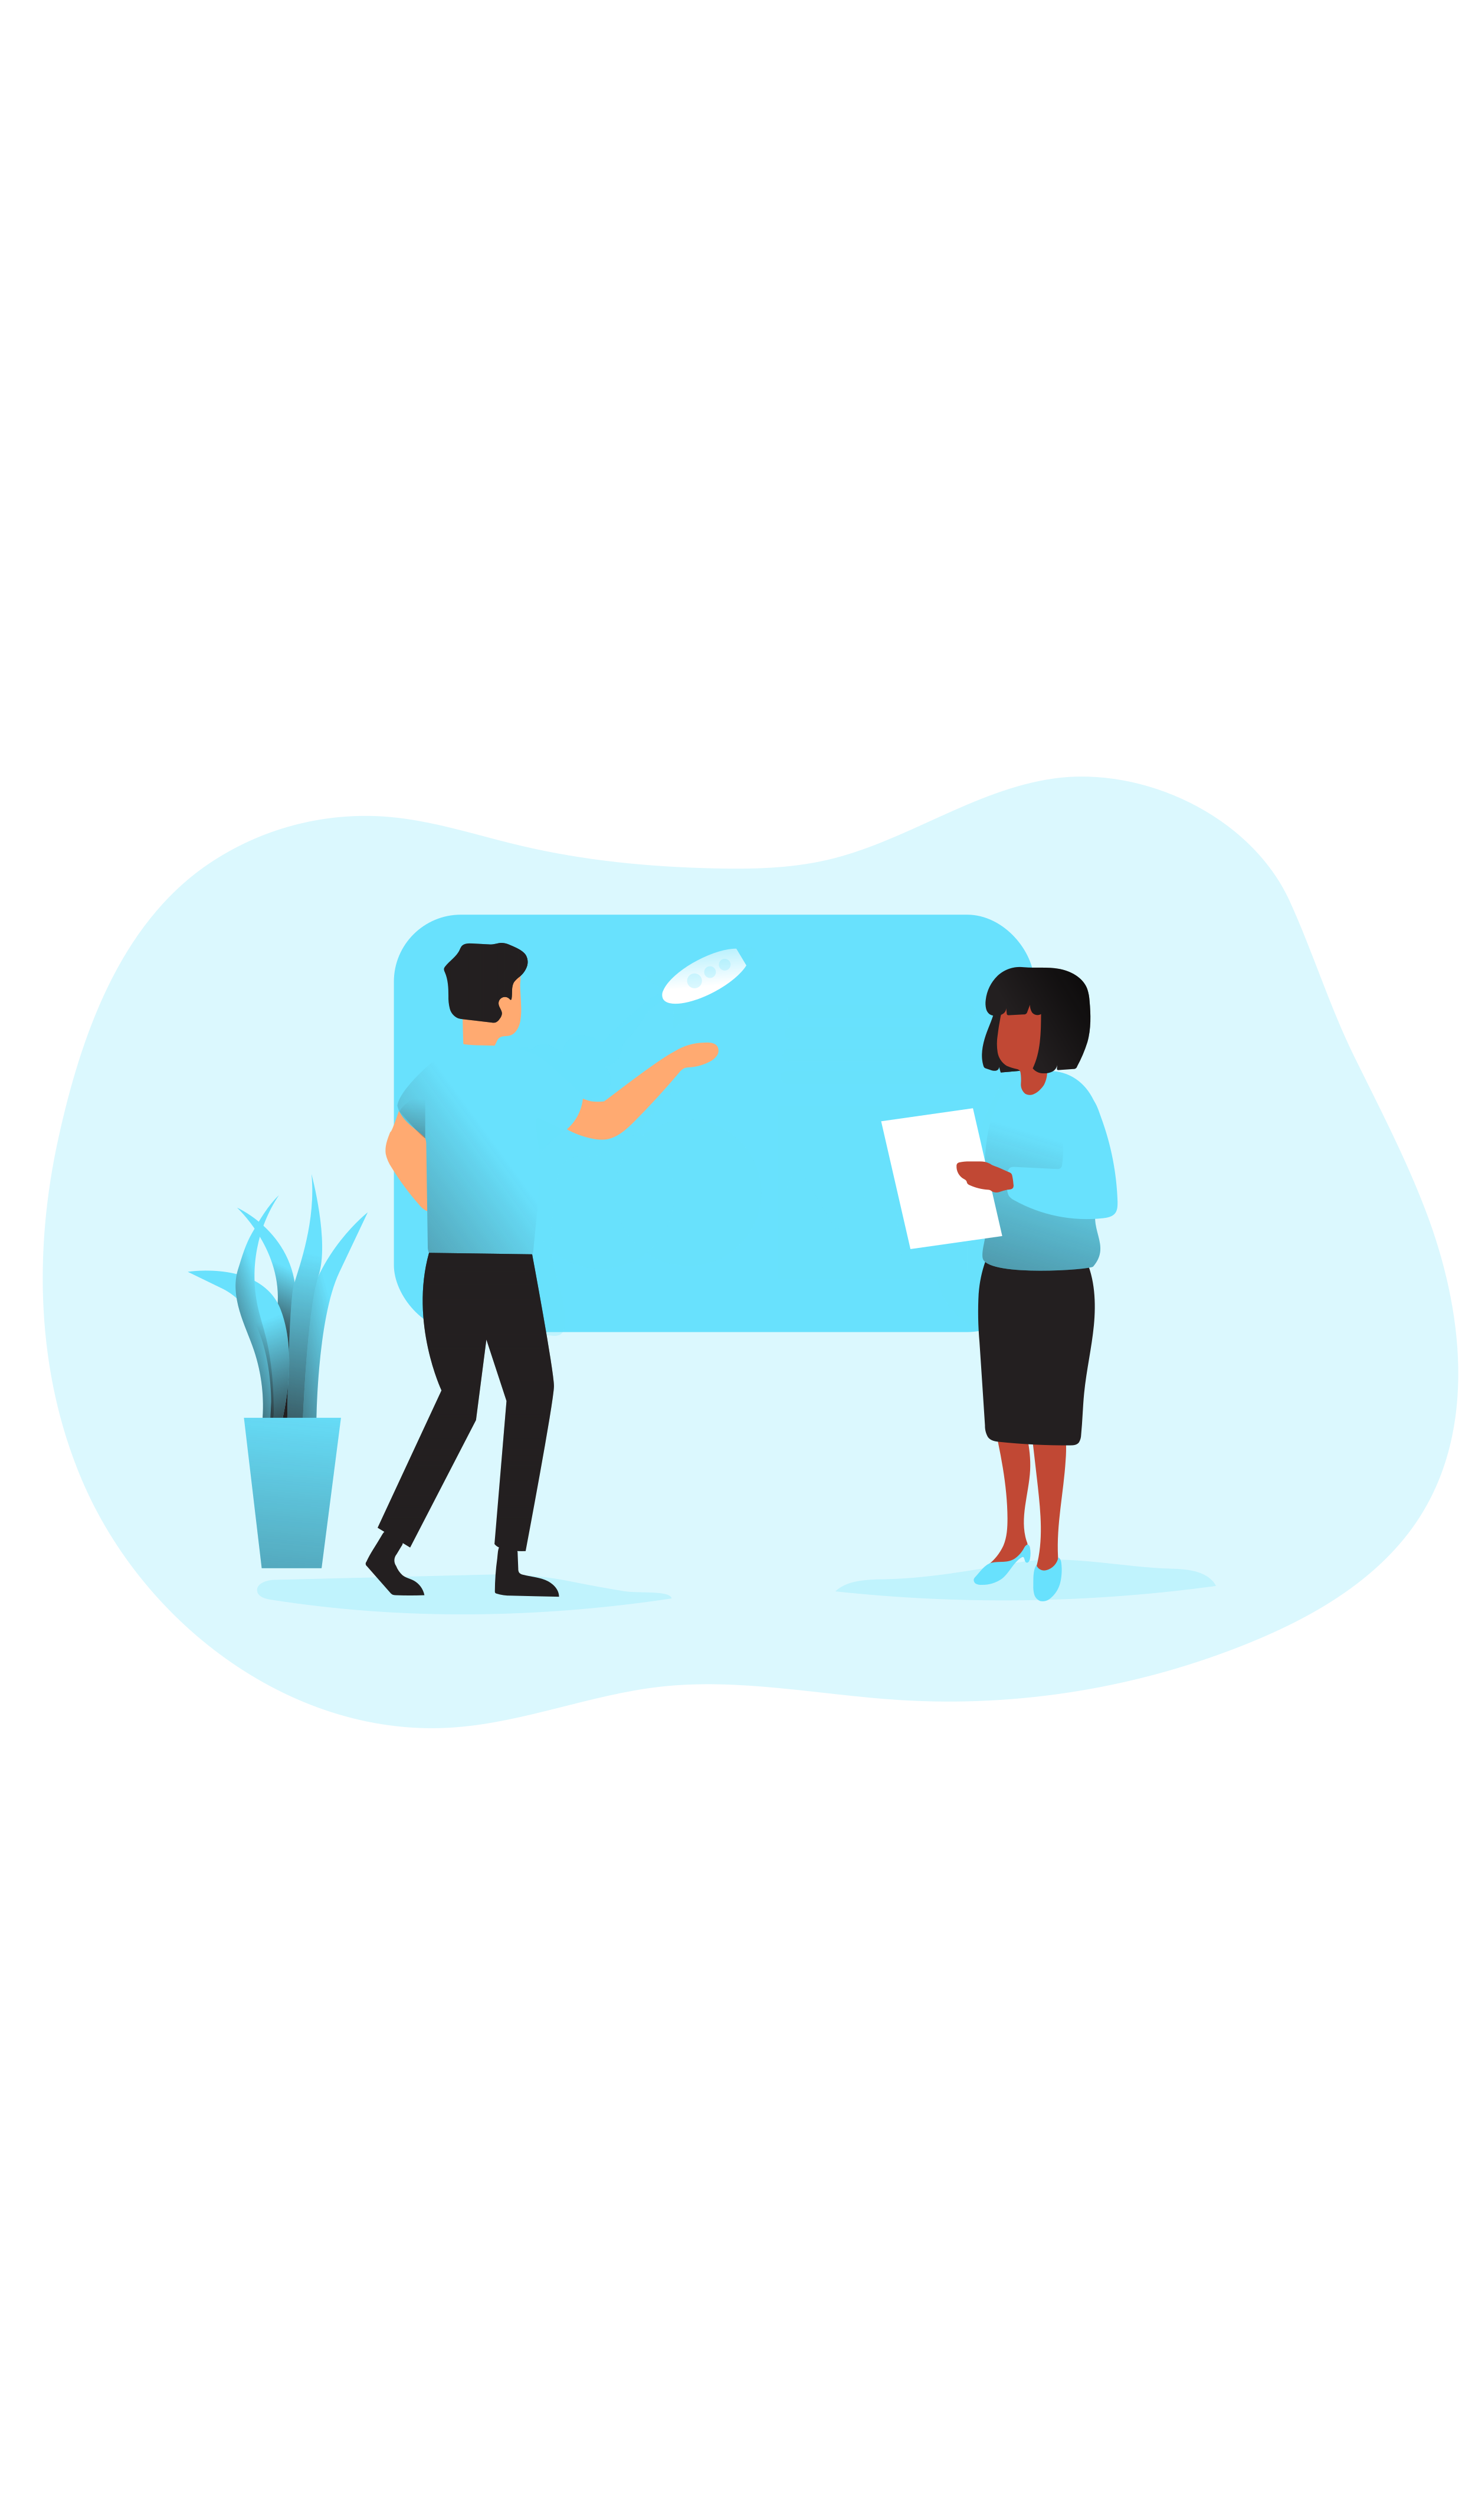 <svg id="_0286_startup" xmlns="http://www.w3.org/2000/svg" xmlns:xlink="http://www.w3.org/1999/xlink" viewBox="0 0 500 500" data-imageid="startup-1" imageName="Startup" class="illustrations_image" style="width: 295px;"><defs><style>.cls-1_startup-1{opacity:.45;}.cls-1_startup-1,.cls-2_startup-1,.cls-3_startup-1,.cls-4_startup-1,.cls-5_startup-1,.cls-6_startup-1,.cls-7_startup-1,.cls-8_startup-1,.cls-9_startup-1,.cls-10_startup-1,.cls-11_startup-1,.cls-12_startup-1,.cls-13_startup-1,.cls-14_startup-1,.cls-15_startup-1,.cls-16_startup-1,.cls-17_startup-1,.cls-18_startup-1,.cls-19_startup-1,.cls-20_startup-1,.cls-21_startup-1,.cls-22_startup-1{stroke-width:0px;}.cls-1_startup-1,.cls-17_startup-1{isolation:isolate;}.cls-1_startup-1,.cls-17_startup-1,.cls-22_startup-1{fill:#68e1fd;}.cls-2_startup-1{fill:url(#linear-gradient);}.cls-3_startup-1{fill:url(#linear-gradient-11-startup-1);}.cls-4_startup-1{fill:url(#linear-gradient-12-startup-1);}.cls-5_startup-1{fill:url(#linear-gradient-13-startup-1);}.cls-6_startup-1{fill:url(#linear-gradient-10-startup-1);}.cls-7_startup-1{fill:url(#linear-gradient-15-startup-1);}.cls-8_startup-1{fill:url(#linear-gradient-14-startup-1);}.cls-9_startup-1{fill:url(#linear-gradient-4-startup-1);}.cls-10_startup-1{fill:url(#linear-gradient-2-startup-1);}.cls-11_startup-1{fill:url(#linear-gradient-3-startup-1);}.cls-12_startup-1{fill:url(#linear-gradient-8-startup-1);}.cls-13_startup-1{fill:url(#linear-gradient-9-startup-1);}.cls-14_startup-1{fill:url(#linear-gradient-7-startup-1);}.cls-15_startup-1{fill:url(#linear-gradient-5-startup-1);}.cls-16_startup-1{fill:url(#linear-gradient-6-startup-1);}.cls-17_startup-1{opacity:.24;}.cls-18_startup-1{fill:#231f20;}.cls-19_startup-1{fill:#c14834;}.cls-20_startup-1{fill:#fff;}.cls-21_startup-1{fill:#ffaa71;}</style><linearGradient id="linear-gradient-startup-1" x1="691.79" y1="3080.05" x2="716.12" y2="2820.14" gradientTransform="translate(-471 3073.02) scale(1 -1)" gradientUnits="userSpaceOnUse"><stop offset="0" stop-color="#fff" stop-opacity="0"/><stop offset=".95" stop-color="#fff"/></linearGradient><linearGradient id="linear-gradient-2-startup-1" x1="720.44" y1="2872.12" x2="723.05" y2="2844.31" gradientTransform="translate(-483.99 3006.43) scale(1 -1)" xlink:href="#linear-gradient-startup-1"/><linearGradient id="linear-gradient-3-startup-1" x1="814.02" y1="2829.92" x2="829.25" y2="2829.92" gradientTransform="translate(-483.99 3006.43) scale(1 -1)" gradientUnits="userSpaceOnUse"><stop offset="0" stop-color="#231f20" stop-opacity="0"/><stop offset="1" stop-color="#231f20"/></linearGradient><linearGradient id="linear-gradient-4-startup-1" x1="843.13" y1="2793.41" x2="805.05" y2="2668.58" xlink:href="#linear-gradient-3-startup-1"/><linearGradient id="linear-gradient-5-startup-1" x1="830.15" y1="2830.68" x2="865.88" y2="2852.27" gradientTransform="translate(-483.99 3006.43) scale(1 -1)" gradientUnits="userSpaceOnUse"><stop offset="0" stop-color="#010101" stop-opacity="0"/><stop offset=".47" stop-color="#010101" stop-opacity=".47"/><stop offset=".95" stop-color="#010101"/></linearGradient><linearGradient id="linear-gradient-6-startup-1" x1="634.48" y1="2847.05" x2="662.87" y2="2847.05" xlink:href="#linear-gradient-3-startup-1"/><linearGradient id="linear-gradient-7-startup-1" x1="652.66" y1="2791.31" x2="546.3" y2="2713.53" xlink:href="#linear-gradient-3-startup-1"/><linearGradient id="linear-gradient-8-startup-1" x1="641.88" y1="2663.46" x2="641.88" y2="2799.82" xlink:href="#linear-gradient-3-startup-1"/><linearGradient id="linear-gradient-9-startup-1" x1="623.81" y1="2807.56" x2="623.65" y2="2758.75" xlink:href="#linear-gradient-3-startup-1"/><linearGradient id="linear-gradient-10-startup-1" x1="582.45" y1="2749.95" x2="570.45" y2="2725.14" xlink:href="#linear-gradient-3-startup-1"/><linearGradient id="linear-gradient-11-startup-1" x1="597.89" y1="2732.59" x2="558.19" y2="2721.39" xlink:href="#linear-gradient-3-startup-1"/><linearGradient id="linear-gradient-12-startup-1" x1="591.07" y1="2754.88" x2="574.98" y2="2672.05" xlink:href="#linear-gradient-3-startup-1"/><linearGradient id="linear-gradient-13-startup-1" x1="568.01" y1="2730.53" x2="583.85" y2="2689.08" xlink:href="#linear-gradient-3-startup-1"/><linearGradient id="linear-gradient-14-startup-1" x1="575.4" y1="2735.53" x2="550.67" y2="2726.53" xlink:href="#linear-gradient-3-startup-1"/><linearGradient id="linear-gradient-15-startup-1" x1="570.76" y1="2773.25" x2="552.83" y2="2569.03" gradientTransform="translate(-471 3073.02) scale(1 -1)" xlink:href="#linear-gradient-3-startup-1"/></defs><g id="background_startup-1"><path class="cls-17_startup-1 targetColor" d="M144.66,105.05c-4.39-.9-8.84-1.55-13.3-1.93-21.61-1.71-43.15,4.02-61.05,16.25-29.98,20.59-42.97,58.46-50.48,92.55-8.48,38.27-7.58,79.34,7.84,115.79,21.09,49.86,72.76,88.2,126.74,84.05,23.5-1.79,45.87-11.09,69.3-13.74,26.91-3.04,53.95,2.76,80.97,4.48,40.76,2.56,81.56-4.13,119.36-19.59,22.26-9.12,44.09-22,57.1-42.23,19.45-30.29,14.98-70.37,2.14-104.03-6.81-17.9-15.7-34.97-24.17-52.16-8.47-17.19-14.07-35.59-21.95-52.82-13.2-28.84-49.59-45.87-80.15-41.49-26.94,3.85-50.07,21.43-76.58,27.57-12.59,2.91-25.63,3.17-38.55,2.86-21.92-.51-43.87-2.61-65.2-7.65-10.7-2.5-21.26-5.78-32.01-7.92Z" style="fill: rgb(104, 225, 253);"/></g><g id="data_board_startup-1"><path class="cls-18_startup-1" d="M230.45,181.71l-9.9-1.62s-1.02-2.1.54-2.82l15.67,2.69-6.3,1.75Z"/><rect class="cls-22_startup-1 targetColor" x="133.52" y="136.31" width="217.02" height="141.48" rx="22.72" ry="22.72" style="fill: rgb(104, 225, 253);"/><rect class="cls-2_startup-1" x="132.32" y="136.31" width="217.02" height="141.48" rx="22.72" ry="22.72"/><path class="cls-17_startup-1 targetColor" d="M228.51,231.44c.04,13.72-11.04,24.87-24.76,24.91-13.72.04-24.87-11.04-24.91-24.76-.04-13.24,10.31-24.18,23.54-24.87.44-.05.89-.07,1.33-.06,13.69,0,24.79,11.1,24.8,24.79Z" style="fill: rgb(104, 225, 253);"/><path class="cls-1_startup-1 targetColor" d="M226.77,164.67c-.2.68-3.38,1.53-4.19,2.05-1.4.99-2.64,2.2-3.65,3.58-1.94,2.56-3.47,5.43-5.77,7.68-.67.57-1.26,1.23-1.74,1.97-.62,1.07-.62,2.35-.98,3.52-.78,2.4-2.94,4.08-5.46,4.26,2.56,2.23,2.82,6.12.59,8.68-1.33,1.52-3.32,2.29-5.33,2.06,1.32,2.53,2.06,5.33,2.15,8.18-7.18.37-13.85,3.84-18.27,9.52-1.57-.35-2.93-1.36-3.72-2.76-1.98,1.79-5.15.64-7.22-.99-7.51-5.83-9.62-17.53-4.61-25.61,2.46-4.03,7.74-7.16,11.77-4.74,1.06-1.7,3.44-2.21,5.37-1.7,1.93.67,3.68,1.75,5.15,3.17-.38-2.97,2.15-5.84,5.08-6.42,3.05-.39,6.08.79,8.06,3.14-.82-.96,15.44-14.97,17.15-16.11.96-.6,6.76-3.33,5.63.53Z" style="fill: rgb(104, 225, 253);"/><circle class="cls-17_startup-1 targetColor" cx="233.23" cy="230.57" r="24.81" style="fill: rgb(104, 225, 253);"/><rect class="cls-17_startup-1 targetColor" x="266.76" y="166.95" width="64.1" height="4.32" rx="2.16" ry="2.16" style="fill: rgb(104, 225, 253);"/><rect class="cls-17_startup-1 targetColor" x="266.04" y="174.39" width="64.1" height="4.32" rx="2.16" ry="2.16" style="fill: rgb(104, 225, 253);"/><rect class="cls-17_startup-1 targetColor" x="265.31" y="181.84" width="64.1" height="4.32" rx="2.16" ry="2.16" style="fill: rgb(104, 225, 253);"/><rect class="cls-17_startup-1 targetColor" x="264.6" y="189.28" width="64.1" height="4.32" rx="2.16" ry="2.16" style="fill: rgb(104, 225, 253);"/><rect class="cls-17_startup-1 targetColor" x="263.64" y="201.28" width="66.5" height="58.58" style="fill: rgb(104, 225, 253);"/><polygon class="cls-17_startup-1 targetColor" points="270.2 221.13 283.64 243.53 305.41 216.32 314.7 229.45 327.82 208.01 327.82 256.65 266.04 256.65 266.04 230.41 270.2 221.13" style="fill: rgb(104, 225, 253);"/><path class="cls-17_startup-1 targetColor" d="M332.72,210.33c-3.07-2.9-7.8-3.54-11.88-2.47s-7.63,3.63-10.74,6.46c-1.93,1.61-3.53,3.57-4.74,5.77-1.46,2.95-1.63,6.37-1.65,9.67-.03,7.29.57,14.57,1.79,21.75.06.69.29,1.34.67,1.92,1.15,1.42,3.38.76,5.2.96,2.2.24,4,1.93,5.12,3.85.99,1.98,1.85,4.02,2.58,6.11,1.65,3.84,4.28,7.18,7.64,9.68,2.42,1.79,5.97,3.07,8.3,1.15.79-.75,1.4-1.67,1.79-2.69,11.1-24.22,1.97-53.36,9.96-78.78.5-1.59,4.15-9.06,1.79-10.18-1.79-.81-4.52,3.82-5.29,4.86-2.36,3.07-4.46,6.34-6.27,9.78-.73,1.35-5.51,11-4.28,12.16Z" style="fill: rgb(104, 225, 253);"/><path class="cls-10_startup-1" d="M253,153.51c-1.74,2.86-5.77,6.27-10.95,9.01-8.01,4.23-15.76,5.26-17.32,2.28-.39-.9-.35-1.92.1-2.79.72-1.79,2.52-3.92,5.12-6.01,2.01-1.61,4.16-3.01,6.45-4.19,4.98-2.63,9.85-4.03,13.2-3.99l3.41,5.69Z"/><path class="cls-17_startup-1 targetColor" d="M229.94,156c-2.6,2.09-4.4,4.2-5.12,6.01-1.91-2.26-7.16-3.96-7.16-3.96,4.33-3.14,10.64-2.32,12.28-2.05Z" style="fill: rgb(104, 225, 253);"/><path class="cls-17_startup-1 targetColor" d="M227.85,174.94s7.02-3.58,8.29-9.89c0,0-5.96,2.38-8.79,1.29,0,0,1.88,2.69.5,8.6Z" style="fill: rgb(104, 225, 253);"/><path class="cls-17_startup-1 targetColor" d="M253.03,153.45h0l-3.41-5.69h0s5.6-.9,6.35.11-2.56,5.14-2.94,5.59Z" style="fill: rgb(104, 225, 253);"/><circle class="cls-17_startup-1 targetColor" cx="235.43" cy="158.75" r="2.52" style="fill: rgb(104, 225, 253);"/><circle class="cls-17_startup-1 targetColor" cx="240.69" cy="155.78" r="1.99" style="fill: rgb(104, 225, 253);"/><circle class="cls-17_startup-1 targetColor" cx="245.67" cy="153.25" r="1.99" style="fill: rgb(104, 225, 253);"/></g><g id="character_2_startup-1"><path class="cls-17_startup-1 targetColor" d="M296.99,361.62c-4.91.25-10.27.68-13.83,4.06,42.93,4.63,86.27,4.01,129.06-1.85-2.69-4.99-9.46-5.71-15.15-5.84-16.11-.36-35.01-4.88-50.89-2.26-16.43,2.72-32.51,5.88-49.18,5.88Z" style="fill: rgb(104, 225, 253);"/><path class="cls-19_startup-1" d="M336.38,302.57c-.37,1.44-.32,2.96.14,4.38,2.55,11.21,4.94,22.56,5,34.02,0,3.14-.17,6.37-1.41,9.25-1.18,2.53-2.93,4.74-5.13,6.45-.81.68-1.79,1.58-1.5,2.6.14.42.4.78.76,1.03,1.42,1.12,3.36,1.3,4.97.47.86-.53,1.64-1.2,2.28-1.99l6-6.53c.33-.32.59-.69.78-1.11.19-.87.09-1.78-.3-2.58-2.44-7.68.81-15.9,1.23-23.95.38-7.49-1.75-14.86-3.84-22.07-.18-.8-.51-1.56-.98-2.23-.89-.98-2.19-1.5-3.51-1.4-1.3.11-2.58.43-3.79.94"/><path class="cls-19_startup-1" d="M348.71,304.11c1.1,8.64,2.13,17.29,3.09,25.96.99,9.08,1.9,18.41-.47,27.24-.48,1.79-1.06,3.96.08,5.46,1.18,1.34,3.17,1.6,4.66.62,1.42-1,2.36-2.55,2.58-4.28.19-1.7.19-3.43,0-5.13-.59-10.95,1.91-21.81,2.58-32.75.35-4.12.16-8.27-.57-12.34-.84-4.12-2.89-10.04-6.75-12.33-4.96-2.96-5.59,4.42-5.19,7.54Z"/><path class="cls-22_startup-1 targetColor" d="M330.7,360.69c-.27.24-.48.55-.61.9-.09.65.25,1.29.84,1.57.59.26,1.23.36,1.86.31,2.44.07,4.83-.66,6.83-2.06,2.62-2.03,3.85-5.58,6.71-7.25.09-.07.19-.11.3-.13.79-.1.51,1.43,1.18,1.84s1.22-.51,1.34-1.21c.23-1.25.23-2.54,0-3.79-.09-.42-.26-.9-.68-1.02s-.95.44-1.21.9c-.76,1.52-1.88,2.83-3.27,3.82-2.55,1.64-5.11.79-7.83,1.4-2.36.58-3.89,3.04-5.47,4.73Z" style="fill: rgb(104, 225, 253);"/><path class="cls-22_startup-1 targetColor" d="M350.28,363.53c-.07,1.05.03,2.1.29,3.12.27,1.03,1.01,1.88,2,2.29,1.24.29,2.55-.04,3.5-.9,1.66-1.36,2.83-3.22,3.34-5.31.49-2.08.63-4.22.39-6.35-.07-.85-.28-1.84-1.05-2.21-.39,2.13-2.01,3.84-4.12,4.34-1.37.36-2.79-.37-3.29-1.69-1.23,1.63-1.03,4.66-1.07,6.7Z" style="fill: rgb(104, 225, 253);"/><path class="cls-18_startup-1" d="M331.75,264.66c-.31,5.51-.21,11.03.28,16.53l.9,13.51.96,14.74c-.04,1.37.3,2.73.98,3.92.9,1.25,2.44,1.5,3.81,1.64,8.01.84,16.06,1.24,24.11,1.19,1.06,0,2.26-.08,2.96-1.01.46-.77.71-1.65.73-2.54.47-4.71.56-9.47,1.03-14.18.76-7.7,2.54-15.22,3.29-22.88.74-7.66.38-15.9-2.87-22.7-.32-.82-.84-1.55-1.5-2.12-.71-.45-1.53-.69-2.36-.72-7.52-.81-15.08-1.16-22.64-1.03-1.32,0-4-.5-5.16.26-1.01.66-1.79,3.38-2.25,4.58-1.23,3.49-1.99,7.13-2.26,10.82Z"/><path class="cls-18_startup-1" d="M334.17,177.13c-1.13,3.36-1.84,7.03-.8,10.41.05.24.17.47.35.64.16.12.34.21.53.26l1.39.46c.59.26,1.25.36,1.89.29.67-.09,1.16-.66,1.15-1.33l.55,1.95,7.44-.67c.24,0,.48-.07.69-.21.23-.24.35-.56.34-.9.46-4.56.35-9.15.4-13.73,0-2.48.09-5.06-.9-7.33s-3.38-4.14-5.83-3.68c-2.44.47-3.67,2.38-4.05,4.63-.56,3.18-2.12,6.18-3.15,9.21Z"/><path class="cls-11_startup-1" d="M334.17,177.13c-1.13,3.36-1.84,7.03-.8,10.41.05.24.17.47.35.64.16.12.34.21.53.26l1.39.46c.59.26,1.25.36,1.89.29.67-.09,1.16-.66,1.15-1.33l.55,1.95,7.44-.67c.24,0,.48-.07.69-.21.23-.24.35-.56.34-.9.46-4.56.35-9.15.4-13.73,0-2.48.09-5.06-.9-7.33s-3.38-4.14-5.83-3.68c-2.44.47-3.67,2.38-4.05,4.63-.56,3.18-2.12,6.18-3.15,9.21Z"/><path class="cls-22_startup-1 targetColor" d="M370.78,199.3c1.66,3.44,1.87,7.37,2.05,11.18.38,7.65,2.85,15.97-.36,22.93-4.36,9.5,4.56,14.55-1.9,22.17-.96,1.13-34.61,3.46-37.33-2.46-1.01-2.18,1.71-9.93,1.5-12.33-1.09-12.63-2.13-25.71,2.06-37.67.83-2.72,2.25-5.22,4.17-7.32,9.42-9.34,23.85-9,29.8,3.5Z" style="fill: rgb(104, 225, 253);"/><path class="cls-9_startup-1" d="M370.78,199.3c1.66,3.44,1.87,7.37,2.05,11.18.38,7.65,2.85,15.97-.36,22.93-4.36,9.5,4.56,14.55-1.9,22.17-.96,1.13-34.61,3.46-37.33-2.46-1.01-2.18,1.71-9.93,1.5-12.33-1.09-12.63-2.13-25.71,2.06-37.67.83-2.72,2.25-5.22,4.17-7.32,9.42-9.34,23.85-9,29.8,3.5Z"/><path class="cls-19_startup-1" d="M338.17,177.22c-.3,1.9-.3,3.83,0,5.73.31,1.92,1.45,3.6,3.11,4.62,1.1.47,2.24.83,3.41,1.07.33.06.65.22.9.45.17.2.29.44.34.7.2,1.26.25,2.54.14,3.8-.1,1.29.43,2.55,1.41,3.39.86.51,1.9.59,2.82.21.91-.38,1.72-.95,2.38-1.68.45-.44.85-.93,1.19-1.46.87-1.67,1.25-3.56,1.08-5.43,0-2.49-.25-4.98-.27-7.47,0-4.4,2.1-7.03,1.96-11.42,0-.77-1.62-3.34-1.96-4.03-.33-.58-.76-1.09-1.26-1.53-.49-.52-1.05-.95-1.68-1.27-.96-.34-2-.4-2.99-.18-2.13.32-4.21.9-6.2,1.73-.78.29-1.49.72-2.1,1.27-.57.58-.85,1.38-.77,2.19-.08,1.01-.25,2-.5,2.98-.41,2.11-.75,4.22-1,6.34Z"/><path class="cls-18_startup-1" d="M338.15,157.03c-2.25,2.18-3.67,5.08-4.01,8.19-.14.99-.1,2,.13,2.98.17.73.58,1.39,1.17,1.85.68.43,1.48.61,2.28.53.86,0,1.71-.26,2.42-.76.72-.51,1.07-1.4.9-2.26l.23,2.24c0,.15.05.3.13.43.18.14.41.2.64.16l4.91-.27c.6.1,1.18-.3,1.3-.9l.9-2.36c-.03.93.23,1.85.73,2.64.75.88,2.03,1.1,3.03.5-.04,6.27-.13,12.76-2.83,18.41.93,1.15,2.35,1.77,3.82,1.68,1.04.06,2.08-.18,2.99-.68.92-.52,1.49-1.49,1.5-2.54l-.11,1.57c-.03.15,0,.3.09.43.13.1.3.14.47.11l5.01-.36c.59.06,1.14-.32,1.29-.9,1.41-2.6,2.57-5.33,3.46-8.16,1.29-4.55,1.17-9.37.73-14.07-.08-1.37-.34-2.72-.77-4.02-1.44-3.82-5.53-6.05-9.54-6.79s-8-.19-12.01-.55c-3.24-.39-6.48.67-8.86,2.9Z"/><path class="cls-15_startup-1" d="M338.15,157.03c-2.25,2.18-3.67,5.08-4.01,8.19-.14.99-.1,2,.13,2.98.17.73.58,1.39,1.17,1.85.68.43,1.48.61,2.28.53.86,0,1.71-.26,2.42-.76.72-.51,1.07-1.4.9-2.26l.23,2.24c0,.15.05.3.13.43.18.14.41.2.64.16l4.91-.27c.6.1,1.18-.3,1.3-.9l.9-2.36c-.03.93.23,1.85.73,2.64.75.88,2.03,1.1,3.03.5-.04,6.27-.13,12.76-2.83,18.41.93,1.15,2.35,1.77,3.82,1.68,1.04.06,2.08-.18,2.99-.68.92-.52,1.49-1.49,1.5-2.54l-.11,1.57c-.03.15,0,.3.09.43.13.1.3.14.47.11l5.01-.36c.59.06,1.14-.32,1.29-.9,1.41-2.6,2.57-5.33,3.46-8.16,1.29-4.55,1.17-9.37.73-14.07-.08-1.37-.34-2.72-.77-4.02-1.44-3.82-5.53-6.05-9.54-6.79s-8-.19-12.01-.55c-3.24-.39-6.48.67-8.86,2.9Z"/><polygon class="cls-20_startup-1" points="339.74 245.24 308.63 249.66 298.7 206.34 329.81 201.92 339.74 245.24"/><path class="cls-22_startup-1 targetColor" d="M378.84,233.66c0,1.37,0,2.87-.9,3.94-.9,1.07-2.5,1.43-3.94,1.59-10.45,1.16-20.99-.96-30.18-6.07-.73-.34-1.36-.86-1.84-1.5-.39-.74-.59-1.57-.56-2.41-.07-1.7-.03-3.41.12-5.1-.04-.76.26-1.49.81-2.01.51-.28,1.11-.38,1.68-.29l14.11.7c.47.08.96-.01,1.36-.27.32-.32.51-.74.53-1.19.76-4.55,0-9.22.45-13.81.35-3.33,1.9-8.95,5.73-9.85,4.48-1.05,5.92,4.58,7.06,7.71,3.38,9.16,5.26,18.81,5.57,28.57Z" style="fill: rgb(104, 225, 253);"/><path class="cls-19_startup-1" d="M335.65,220.75c-.57-.28-1.17-.5-1.79-.66-.56-.1-1.14-.15-1.71-.14h-3.66c-1.08-.02-2.16.09-3.22.31-.31.05-.59.21-.81.44-.14.22-.22.47-.21.73-.1,1.84.86,3.58,2.48,4.48.36.14.68.39.9.72.1.2.1.44.19.64.2.34.52.6.9.73,1.93.88,4,1.4,6.11,1.54.29,0,.58.05.85.16.19.11.37.24.55.38.8.44,1.75.52,2.61.21.84-.31,1.71-.56,2.59-.74.73-.09,1.63-.06,2-.69.17-.38.21-.81.1-1.22-.07-1.04-.22-2.07-.46-3.08-.23-.74-.84-.9-1.53-1.17l-2.96-1.33c-.81-.37-2.23-.69-2.9-1.29Z"/></g><g id="character_1_startup-1"><path class="cls-17_startup-1 targetColor" d="M93.08,361.76c-2.69.06-6.44,1.3-5.88,3.96.38,1.79,2.61,2.47,4.48,2.76,44.95,7.09,90.98,6.34,136-.4-.56-2.83-11.45-1.67-16.11-2.45-5.73-.96-11.46-1.96-17.15-3.13-9.67-2.02-19.54-2.86-29.41-2.49l-71.91,1.76Z" style="fill: rgb(104, 225, 253);"/><path class="cls-17_startup-1 targetColor" d="M223.07,201.79c-6.2,7.99-14.05,16.37-24.17,16.55-1.85,0-3.79-.21-5.51.5-3.3,1.38-4.26,5.51-4.78,9.07-1.3,8.95-2.59,18.04-.9,26.86,1.32,6.88,4.41,13.57,3.76,20.54-.13,1.28-.47,2.69-1.58,3.37-.87.39-1.84.51-2.78.33l-15.51-1.36c-1.29.01-2.56-.35-3.65-1.05-.87-.83-1.49-1.89-1.79-3.05-6.27-17.82-4.76-37.3-3.2-56.11.34-4.14.7-8.36,2.22-12.24,1.52-3.88,4.38-7.42,8.32-8.76,8.95-3.03,17.61,6.2,27.07,6.56,9.85.38,16.73-8.29,23.78-13.81,2.35-1.85,8.14-7.41,8.66-1.73.38,3.78-7.68,11.48-9.94,14.33Z" style="fill: rgb(104, 225, 253);"/><path class="cls-21_startup-1" d="M132.27,210.01c-.96,2.41-1.93,4.96-1.49,7.51.36,1.6,1.03,3.12,1.96,4.48,2.7,4.42,5.78,8.6,9.21,12.49.89,1.21,2.12,2.13,3.54,2.63,1.32-9.49,1.63-19.09.94-28.65,0-.86-.19-1.71-.58-2.48-.66-.87-1.56-1.52-2.59-1.89-2.37-1.11-4.74-2.41-7.16-3.3-.72.9-3.1,9.21-3.83,9.21Z"/><path class="cls-21_startup-1" d="M200.22,199.54c1.5.22,3.02.24,4.52.06.58-.23,17.52-13.68,24.01-17.01,3-1.86,6.45-2.86,9.98-2.91,1.63-.11,3.58-.05,4.48,1.33.53.99.45,2.2-.21,3.12-.65.89-1.52,1.59-2.52,2.05-2.07,1.08-4.34,1.71-6.67,1.87-.61,0-1.21.09-1.79.27-.75.37-1.39.92-1.87,1.6-4.8,5.69-9.83,11.17-15.08,16.45-2.8,2.81-5.97,5.71-9.92,6.16-1.42.12-2.85.03-4.24-.28-2.72-.53-5.35-1.43-7.82-2.69-.54-.23-1.01-.59-1.39-1.04-.39-.63-.57-1.38-.51-2.12.05-2.47.95-4.85,2.53-6.75,2.08-2.47,3.85-.7,6.51-.12Z"/><path class="cls-21_startup-1" d="M176.6,166.31c.16,2.06.09,4.12-.23,6.16-.4,2.08-1.57,4.28-3.58,4.82-1.2.31-2.61,0-3.58.81-.73.6-.94,1.61-1.43,2.43-.97,1.38-2.56,2.19-4.24,2.17-1.66-.04-3.3-.37-4.85-.96-.41-.09-.78-.29-1.1-.56-.41-.53-.61-1.19-.56-1.86-.18-5.1-.26-10.21-.21-15.33-.08-1.48.15-2.95.68-4.33.94-1.63,2.38-2.91,4.1-3.66,2.44-1.26,5.06-2.12,7.77-2.54,2.5-.4,6.65-.17,7.11,3.05.02,1.18-.03,2.36-.16,3.53.04,2.07.21,4.16.3,6.28Z"/><path class="cls-18_startup-1" d="M178.11,149.79c.8,1.22.99,2.74.5,4.12-.5,1.36-1.37,2.55-2.51,3.46-.67.49-1.28,1.07-1.79,1.72-1.08,1.62-.56,3.79-.9,5.72,0,.15-.09.34-.25.37s-.28-.11-.38-.23c-.78-.9-2.13-1-3.03-.22-.54.46-.81,1.16-.73,1.87.13,1.16,1.17,2.12,1.13,3.29-.09.66-.38,1.29-.82,1.79-.32.53-.8.94-1.37,1.18-.47.1-.95.1-1.41,0l-9.67-1.12c-.54-.04-1.08-.15-1.6-.31-1.38-.59-2.42-1.79-2.8-3.24-.37-1.44-.52-2.92-.47-4.4,0-2.69-.13-5.51-1.23-8-.2-.35-.3-.76-.29-1.16.07-.27.2-.52.38-.73,1.53-1.98,3.86-3.34,4.91-5.6.16-.43.37-.83.62-1.22.81-1.07,2.37-1.08,3.71-1.01l5.97.33c1.37.07,2.44-.44,3.74-.53.97,0,1.93.21,2.81.61,1.79.79,4.32,1.74,5.48,3.34Z"/><path class="cls-16_startup-1" d="M178.11,149.79c.8,1.22.99,2.74.5,4.12-.5,1.36-1.37,2.55-2.51,3.46-.67.49-1.28,1.07-1.79,1.72-1.08,1.62-.56,3.79-.9,5.72,0,.15-.09.34-.25.37s-.28-.11-.38-.23c-.78-.9-2.13-1-3.03-.22-.54.46-.81,1.16-.73,1.87.13,1.16,1.17,2.12,1.13,3.29-.09.66-.38,1.29-.82,1.79-.32.53-.8.94-1.37,1.18-.47.1-.95.1-1.41,0l-9.67-1.12c-.54-.04-1.08-.15-1.6-.31-1.38-.59-2.42-1.79-2.8-3.24-.37-1.44-.52-2.92-.47-4.4,0-2.69-.13-5.51-1.23-8-.2-.35-.3-.76-.29-1.16.07-.27.2-.52.38-.73,1.53-1.98,3.86-3.34,4.91-5.6.16-.43.37-.83.62-1.22.81-1.07,2.37-1.08,3.71-1.01l5.97.33c1.37.07,2.44-.44,3.74-.53.97,0,1.93.21,2.81.61,1.79.79,4.32,1.74,5.48,3.34Z"/><path class="cls-22_startup-1 targetColor" d="M156.42,180.09c3.58.63,7.34.47,11.01.61,5.57.21,11.29,1.19,15.96,4.22,1.9,1.31,3.68,2.77,5.33,4.38l8.06,7.44c.66.44.97,1.24.79,2.01-.43,3.94-2.32,7.59-5.3,10.21-.17.19-.4.32-.65.37-.25,0-.49-.06-.71-.18l-8.95-4.15c-.31,1.76-.31,3.56,0,5.33,2.3,12.92,0,26.37-1.13,39.44,0,.6-.14,1.18-.4,1.72-.37.55-.89.99-1.49,1.28-5.04,2.82-11.1,2.94-16.88,2.9-5.37,0-11.06-.27-15.37-3.4-.52-.34-.95-.79-1.28-1.32-.32-.73-.46-1.54-.41-2.34l-.5-34.06c.04-.81-.07-1.62-.33-2.38-.8-1.99-8.21-5.08-9.49-11.16.9-6.37,16.62-19.96,21.75-20.9Z" style="fill: rgb(104, 225, 253);"/><path class="cls-14_startup-1" d="M156.42,180.09c3.58.63,7.34.47,11.01.61,5.57.21,11.29,1.19,15.96,4.22,1.9,1.31,3.68,2.77,5.33,4.38l8.06,7.44c.66.44.97,1.24.79,2.01-.43,3.94-2.32,7.59-5.3,10.21-.17.19-.4.32-.65.37-.25,0-.49-.06-.71-.18l-8.95-4.15c-.31,1.76-.31,3.56,0,5.33,2.3,12.92,0,26.37-1.13,39.44,0,.6-.14,1.18-.4,1.72-.37.55-.89.99-1.49,1.28-5.04,2.82-11.1,2.94-16.88,2.9-5.37,0-11.06-.27-15.37-3.4-.52-.34-.95-.79-1.28-1.32-.32-.73-.46-1.54-.41-2.34l-.5-34.06c.04-.81-.07-1.62-.33-2.38-.8-1.99-8.21-5.08-9.49-11.16.9-6.37,16.62-19.96,21.75-20.9Z"/><path class="cls-18_startup-1" d="M180.39,251.44s7.39,39.39,7.39,44.66-9.6,55.93-9.6,55.93c0,0-8.41.48-10.56-2.4l4.08-48.48-6.82-20.82-3.52,27.29-22.33,43.21-11.03-6.71,21.66-46.55s-10.86-22.94-4.23-46.64l34.97.5Z"/><path class="cls-12_startup-1" d="M180.39,251.44s7.39,39.39,7.39,44.66-9.6,55.93-9.6,55.93c0,0-8.41.48-10.56-2.4l4.08-48.48-6.82-20.82-3.52,27.29-22.33,43.21-11.03-6.71,21.66-46.55s-10.86-22.94-4.23-46.64l34.97.5Z"/><path class="cls-18_startup-1" d="M167.76,365.74c-.01.13.01.26.06.38.1.15.25.26.43.3,1.6.51,3.28.75,4.96.71,5.43.14,10.86.27,16.29.37,0-2.6-2.24-4.7-4.65-5.67-2.41-.97-5.05-1.13-7.56-1.79-.51-.08-.98-.34-1.32-.73-.21-.38-.31-.81-.29-1.24l-.2-5.13c.05-.63-.15-1.25-.56-1.72-.24-.17-.5-.3-.79-.37-.99-.3-3.54-1.36-4.48-.73s-.94,3.24-1.08,4.32c-.53,3.74-.8,7.52-.82,11.3Z"/><path class="cls-18_startup-1" d="M124.18,355.67c-.36.44-.29,1.09.15,1.45.02.01.03.03.05.04l7.87,8.95c.2.27.46.49.75.66.35.14.72.21,1.09.21,3.26.13,6.54.13,9.79,0-.43-2.16-1.81-4.01-3.77-5.03-1.23-.63-2.69-.9-3.72-1.79-.92-.85-1.64-1.9-2.1-3.07-.86-1.21-.8-2.85.15-3.99l1.62-2.69c.48-.59.64-1.37.45-2.09-.23-.39-.58-.7-.99-.9-1.13-.66-2.69-2.01-3.97-2.26s-1.79.97-2.45,2.05c-1.58,2.75-3.6,5.53-4.91,8.46Z"/><path class="cls-13_startup-1" d="M144.14,212.12v-15.81s-7.41,3.53-8.69,6.72c0,0,6.97,8.25,8.69,9.09Z"/></g><g id="plant_startup-1"><path class="cls-22_startup-1 targetColor" d="M88.9,308.33c.76-8.21-.19-16.49-2.8-24.31-1.51-4.48-3.58-8.83-4.91-13.43s-1.95-9.51-.51-14.04c1.44-4.53,2.48-8.39,4.85-12.49,2.61-4.48,5.27-9.07,9.02-12.67-7.36,11.06-9.96,24.61-7.22,37.6.76,3.49,1.9,6.89,2.77,10.37,2.01,8.06,2.58,16.41,2.69,24.72,0,1.59,0,3.31-.97,4.6s-1.96.96-2.92-.36Z" style="fill: rgb(104, 225, 253);"/><path class="cls-22_startup-1 targetColor" d="M80.36,235.63s14.6,13.37,13.8,31.87c-.81,18.5-2.93,40.29-2.39,41.18s9.18.95,9.18.95c-.91-13.89-1.12-27.82-.62-41.74.81-23.21-19.96-32.26-19.96-32.26Z" style="fill: rgb(104, 225, 253);"/><path class="cls-6_startup-1" d="M80.36,235.63s14.6,13.37,13.8,31.87c-.81,18.5-2.93,40.29-2.39,41.18s9.18.95,9.18.95c-.91-13.89-1.12-27.82-.62-41.74.81-23.21-19.96-32.26-19.96-32.26Z"/><path class="cls-22_startup-1 targetColor" d="M124.64,237.22s-17.28,13.43-21.25,35.5c-3.97,22.07-6.02,37.01-6.02,37.01l9.85-.41s.13-35.64,7.82-51.82c7.68-16.18,9.61-20.28,9.61-20.28Z" style="fill: rgb(104, 225, 253);"/><path class="cls-3_startup-1" d="M124.64,237.22s-17.28,13.43-21.25,35.5c-3.97,22.07-6.02,37.01-6.02,37.01l9.85-.41s.13-35.64,7.82-51.82c7.68-16.18,9.61-20.28,9.61-20.28Z"/><path class="cls-22_startup-1 targetColor" d="M105.58,224.17s6.27,23.17,2.34,34.68c-3.93,11.51-5.37,51.19-5.37,51.19l-5.21-.34s.47-42.01,2.33-48.18,7.49-21.43,5.92-37.35Z" style="fill: rgb(104, 225, 253);"/><path class="cls-4_startup-1" d="M105.58,224.17s6.27,23.17,2.34,34.68c-3.93,11.51-5.37,51.19-5.37,51.19l-5.21-.34s.47-42.01,2.33-48.18,7.49-21.43,5.92-37.35Z"/><path class="cls-22_startup-1 targetColor" d="M63.64,257.36s25.07-3.97,31.53,12.88c6.46,16.86,0,39.31,0,39.31l-3.42-.85s3.21-35.65-16.11-45.51l-12-5.83Z" style="fill: rgb(104, 225, 253);"/><path class="cls-5_startup-1" d="M63.64,257.36s25.07-3.97,31.53,12.88c6.46,16.86,0,39.31,0,39.31l-3.42-.85s3.21-35.65-16.11-45.51l-12-5.83Z"/><path class="cls-8_startup-1" d="M88.9,308.33c.76-8.21-.19-16.49-2.8-24.31-1.51-4.48-3.58-8.83-4.91-13.43s-1.95-9.51-.51-14.04c1.44-4.53,2.48-8.39,4.85-12.49,2.61-4.48,5.27-9.07,9.02-12.67-7.36,11.06-9.96,24.61-7.22,37.6.76,3.49,1.9,6.89,2.77,10.37,2.01,8.06,2.58,16.41,2.69,24.72,0,1.59,0,3.31-.97,4.6s-1.96.96-2.92-.36Z"/><polygon class="cls-22_startup-1 targetColor" points="82.69 306.84 115.59 306.84 109.01 357.83 88.72 357.83 82.69 306.84" style="fill: rgb(104, 225, 253);"/><polygon class="cls-7_startup-1" points="82.69 306.84 115.59 306.84 109.01 357.83 88.72 357.83 82.69 306.84"/></g></svg>